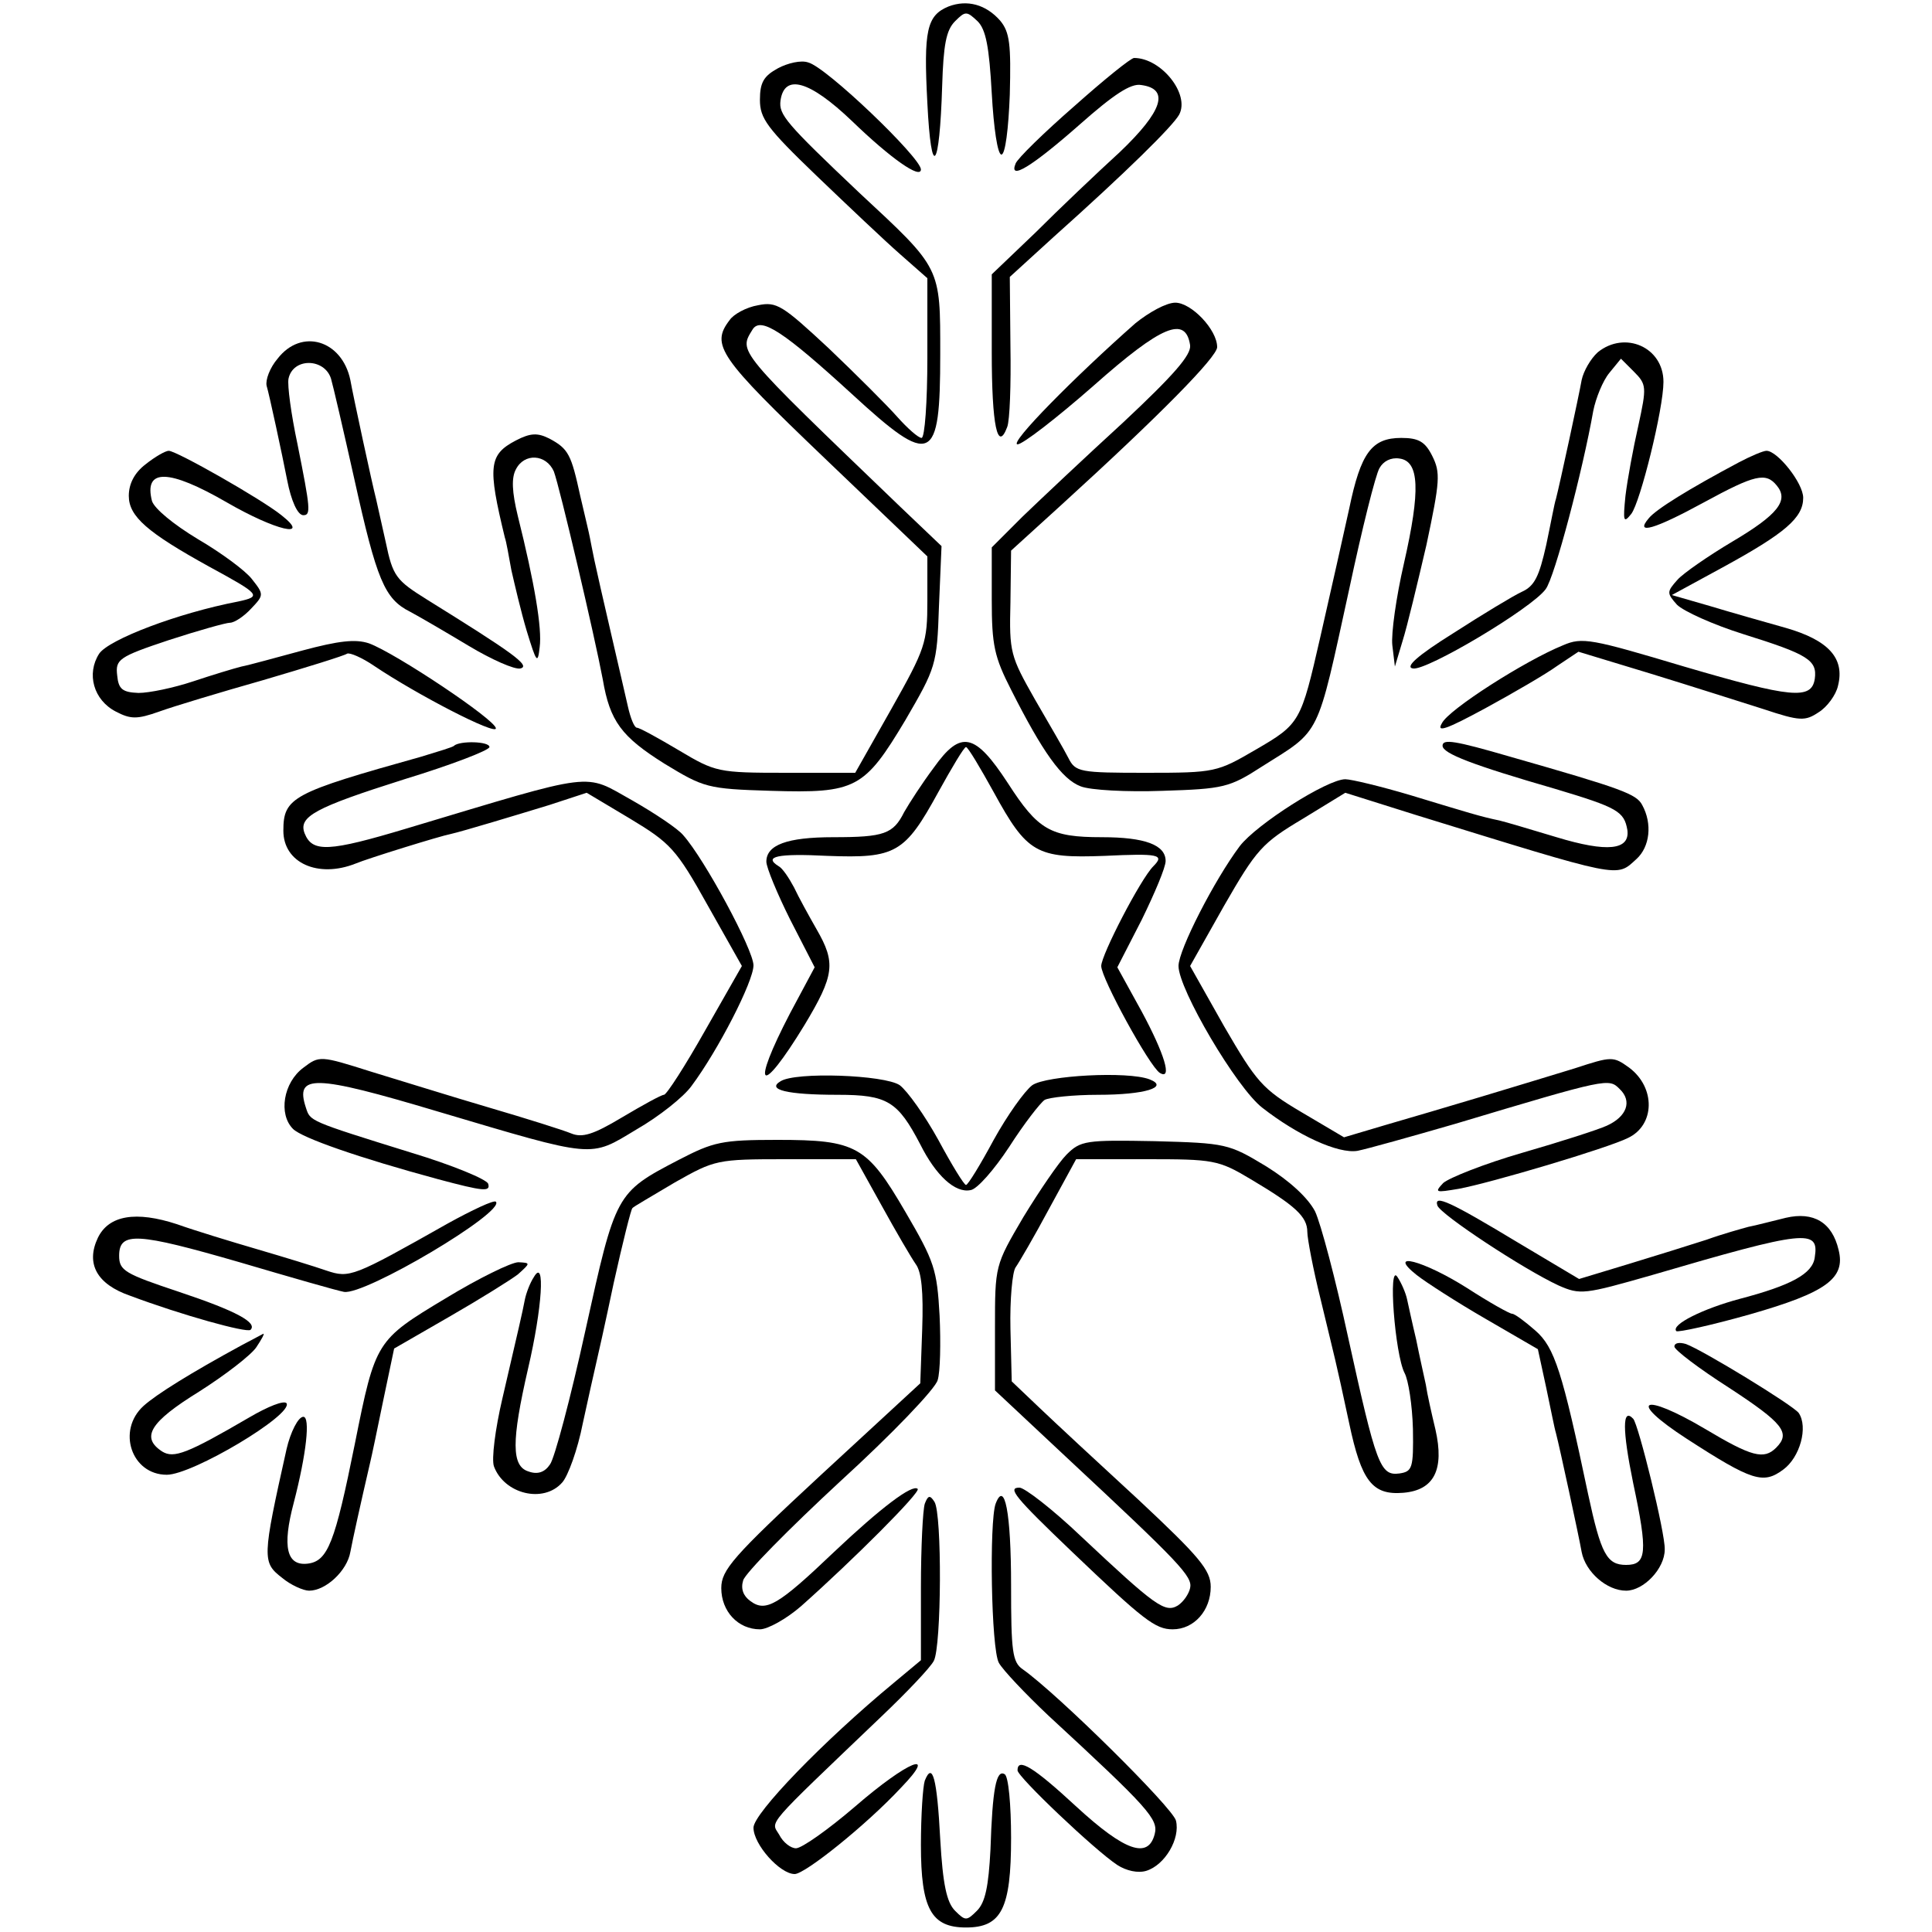 <?xml version="1.0" standalone="no"?>
<!DOCTYPE svg PUBLIC "-//W3C//DTD SVG 20010904//EN"
 "http://www.w3.org/TR/2001/REC-SVG-20010904/DTD/svg10.dtd">
<svg version="1.0" xmlns="http://www.w3.org/2000/svg"
 width="300pt" height="300pt" viewBox="0 0 300 300"
 preserveAspectRatio="xMidYMid meet">
<g transform="translate(0,300) scale(0.1,-0.1)"
fill="#000000" stroke="none">
<path d="M1473 2990 c-34 -14 -39 -37 -33 -150 6 -121 19 -105 23 27 2 63 6
86 20 100 16 16 18 16 35 0 13 -13 18 -40 22 -112 3 -54 9 -95 15 -95 6 0 11
40 13 93 2 78 0 97 -15 115 -22 25 -51 33 -80 22z"/>
<path d="M1208 2894 c-22 -12 -28 -22 -28 -49 0 -29 11 -44 88 -118 48 -46
106 -101 130 -122 l42 -37 0 -124 c0 -68 -4 -124 -9 -124 -5 0 -22 15 -38 33
-15 17 -63 65 -106 106 -72 67 -81 73 -110 67 -18 -3 -38 -14 -44 -23 -30 -39
-16 -58 147 -214 l160 -153 0 -69 c0 -65 -3 -74 -56 -168 l-56 -99 -108 0
c-105 0 -109 1 -166 35 -32 19 -61 35 -65 35 -4 0 -10 15 -14 33 -4 17 -16 70
-27 117 -11 47 -22 96 -25 110 -3 14 -6 30 -7 35 -1 6 -8 35 -15 65 -14 64
-18 73 -48 89 -18 9 -29 9 -52 -3 -42 -22 -44 -40 -17 -151 2 -5 6 -28 10 -50
5 -22 15 -65 24 -95 15 -49 17 -52 20 -25 4 29 -8 100 -34 204 -9 37 -10 59
-3 72 13 26 47 24 59 -3 9 -24 63 -254 76 -323 11 -65 29 -89 96 -131 61 -37
66 -39 165 -42 132 -4 145 3 209 110 47 81 49 85 52 176 l4 94 -64 61 c-257
247 -251 240 -229 276 13 19 48 -4 154 -101 124 -114 137 -108 137 62 0 136 2
132 -125 250 -115 109 -126 122 -123 144 6 42 45 31 111 -32 60 -58 107 -91
107 -75 -1 19 -147 159 -175 166 -11 4 -32 -1 -47 -9z"/>
<path d="M1668 2835 c-47 -41 -88 -81 -91 -89 -11 -27 25 -5 100 61 52 46 79
64 95 61 45 -6 33 -41 -33 -104 -35 -32 -94 -88 -131 -125 l-68 -65 0 -121 c0
-114 9 -156 24 -116 4 10 6 66 5 125 l-1 108 68 62 c113 101 185 172 195 190
17 32 -28 88 -70 88 -5 0 -47 -34 -93 -75z"/>
<path d="M1763 2498 c-93 -82 -197 -187 -183 -188 8 0 61 41 118 91 106 94
143 109 150 63 2 -15 -25 -46 -104 -120 -59 -54 -129 -120 -156 -146 l-48 -48
0 -81 c0 -71 4 -89 30 -140 49 -97 79 -139 108 -150 15 -6 72 -9 127 -7 95 3
104 5 155 38 92 58 84 42 135 275 20 94 41 178 47 188 6 11 18 17 31 15 31 -4
33 -49 7 -163 -12 -52 -20 -109 -18 -127 l4 -33 12 40 c7 22 23 89 37 149 21
99 22 112 9 138 -11 22 -21 28 -48 28 -46 0 -63 -23 -81 -110 -19 -86 -17 -76
-45 -200 -30 -131 -31 -134 -100 -174 -60 -35 -63 -36 -170 -36 -103 0 -110 1
-121 23 -6 12 -30 53 -52 91 -38 67 -40 73 -38 150 l1 81 77 70 c156 142 243
231 243 246 0 27 -40 69 -65 69 -14 0 -41 -15 -62 -32z"/>
<path d="M431 2443 c-12 -14 -19 -33 -17 -42 4 -13 24 -106 32 -147 6 -31 16
-54 25 -54 12 0 11 10 -9 110 -10 47 -16 92 -14 102 7 33 56 32 66 0 3 -10 19
-79 36 -155 35 -158 47 -187 87 -207 15 -8 56 -32 91 -53 35 -21 71 -37 80
-35 17 4 -13 25 -145 107 -48 30 -53 36 -64 89 -7 31 -14 62 -15 67 -6 23 -36
162 -40 185 -13 62 -76 81 -113 33z"/>
<path d="M2481 2453 c-11 -10 -22 -29 -25 -43 -4 -23 -34 -162 -40 -185 -2 -5
-8 -38 -15 -71 -11 -49 -18 -64 -38 -73 -13 -6 -61 -35 -106 -64 -56 -35 -76
-53 -63 -55 21 -4 184 93 206 123 14 18 58 186 74 277 4 20 15 47 25 59 l18
22 20 -20 c20 -20 20 -24 7 -84 -8 -35 -17 -84 -20 -109 -4 -40 -3 -43 9 -28
14 18 50 163 50 205 0 54 -60 80 -102 46z"/>
<path d="M226 2279 c-17 -13 -26 -30 -26 -49 0 -32 29 -57 125 -110 79 -43 82
-46 45 -54 -94 -18 -201 -59 -216 -81 -20 -31 -9 -72 26 -90 23 -12 33 -12 67
0 22 8 95 30 162 49 68 20 126 38 130 41 4 2 23 -6 42 -19 67 -45 189 -108
189 -97 0 13 -156 117 -197 132 -21 7 -47 4 -103 -11 -41 -11 -84 -23 -95 -25
-12 -3 -45 -13 -75 -23 -30 -10 -68 -18 -85 -18 -25 1 -31 6 -33 27 -3 25 2
29 80 55 46 15 89 27 95 27 7 0 22 10 33 22 20 21 20 22 1 46 -10 13 -48 41
-84 62 -38 23 -67 47 -71 59 -13 51 26 50 116 -2 76 -44 132 -57 85 -20 -31
25 -163 100 -175 100 -5 0 -21 -9 -36 -21z"/>
<path d="M2700 2282 c-77 -41 -129 -73 -140 -87 -22 -26 9 -17 86 25 79 43 96
47 113 26 19 -23 2 -45 -69 -87 -37 -22 -76 -49 -85 -59 -17 -19 -17 -21 -1
-39 10 -10 56 -31 104 -46 99 -31 114 -40 110 -69 -5 -33 -36 -30 -203 19
-144 43 -158 46 -188 33 -59 -24 -178 -100 -188 -121 -9 -15 6 -10 67 23 44
24 94 53 112 66 l33 22 112 -34 c62 -19 140 -44 175 -55 57 -19 65 -19 86 -5
13 8 27 27 30 41 11 43 -15 71 -81 90 -32 9 -85 24 -118 34 l-59 17 79 43 c97
53 125 77 125 108 0 23 -40 73 -57 73 -5 0 -24 -8 -43 -18z"/>
<path d="M705 1842 c-1 -2 -25 -9 -51 -17 -200 -56 -214 -63 -214 -115 0 -50
54 -74 112 -51 19 8 132 43 148 46 18 4 104 30 153 45 l58 19 67 -40 c63 -38
72 -47 121 -135 l53 -94 -57 -100 c-31 -55 -60 -100 -64 -100 -4 0 -33 -16
-65 -35 -45 -27 -62 -32 -79 -25 -12 5 -69 23 -127 40 -58 17 -141 43 -184 56
-79 25 -80 25 -105 6 -31 -23 -39 -72 -16 -95 14 -14 103 -45 225 -78 71 -19
82 -20 78 -7 -3 7 -56 29 -119 48 -161 50 -157 49 -164 70 -17 52 11 52 205
-6 246 -73 235 -72 308 -28 35 20 74 51 86 68 41 55 96 162 96 187 0 24 -76
165 -109 202 -8 10 -44 34 -79 54 -77 43 -52 46 -349 -43 -123 -37 -148 -38
-160 -8 -10 26 16 40 155 84 72 22 132 45 132 50 0 9 -46 10 -55 2z"/>
<path d="M1450 1808 c-18 -24 -38 -55 -46 -69 -17 -34 -31 -39 -110 -39 -72 0
-104 -12 -104 -38 0 -9 17 -50 37 -90 l38 -74 -38 -71 c-62 -119 -47 -132 22
-19 47 78 49 97 19 149 -12 21 -28 50 -35 65 -8 15 -18 30 -24 33 -24 15 -2
20 76 16 106 -4 120 4 172 99 21 38 40 70 43 70 3 0 22 -32 43 -70 52 -95 66
-103 172 -99 84 4 94 2 76 -16 -20 -20 -81 -138 -81 -155 0 -19 75 -156 91
-166 20 -12 7 30 -28 95 l-38 69 38 74 c20 41 37 81 37 91 0 25 -32 37 -99 37
-80 0 -99 11 -146 84 -51 78 -73 83 -115 24z"/>
<path d="M2240 1842 c0 -12 47 -30 175 -67 97 -29 107 -35 112 -64 4 -31 -31
-35 -110 -11 -40 12 -80 24 -89 26 -29 6 -48 12 -137 39 -47 14 -93 25 -102
25 -28 0 -138 -70 -164 -104 -39 -52 -95 -161 -95 -186 0 -36 90 -189 130
-220 55 -43 118 -72 148 -67 15 3 83 22 152 42 237 71 238 71 255 54 20 -19
11 -43 -20 -57 -13 -6 -72 -25 -131 -42 -59 -17 -114 -39 -123 -47 -14 -15
-12 -15 24 -9 49 9 231 63 263 79 42 20 43 78 2 109 -25 18 -27 18 -85 -1 -33
-10 -98 -30 -145 -44 -47 -14 -114 -34 -149 -44 l-64 -19 -66 39 c-61 36 -70
47 -120 133 l-53 94 53 94 c50 87 59 97 121 134 l67 41 108 -34 c324 -100 312
-98 344 -69 21 19 25 55 9 84 -9 17 -30 25 -205 75 -86 25 -105 28 -105 17z"/>
<path d="M1212 1321 c-22 -13 10 -21 89 -21 77 0 93 -10 128 -77 24 -48 54
-76 78 -71 10 1 37 32 60 67 23 36 48 68 55 73 7 4 45 8 83 8 73 0 111 12 80
24 -34 13 -160 6 -182 -9 -12 -9 -39 -47 -60 -85 -21 -39 -40 -70 -43 -70 -3
0 -22 31 -43 70 -21 38 -48 76 -60 85 -24 16 -162 21 -185 6z"/>
<path d="M1054 1199 c-98 -51 -98 -52 -145 -265 -23 -105 -48 -199 -55 -208
-8 -12 -19 -16 -33 -11 -27 8 -27 47 -1 160 22 94 27 173 9 142 -6 -9 -12 -25
-14 -35 -4 -21 -9 -42 -35 -154 -11 -47 -17 -94 -13 -105 16 -43 77 -58 106
-25 9 10 24 51 32 92 9 41 18 82 20 90 2 8 15 66 28 128 14 63 27 115 29 116
1 2 31 19 66 40 62 35 65 36 172 36 l109 0 40 -72 c22 -40 46 -81 53 -91 9
-12 12 -43 10 -101 l-3 -84 -155 -143 c-136 -126 -154 -147 -154 -175 0 -36
26 -64 60 -64 12 0 41 16 64 36 80 71 186 177 181 182 -8 8 -57 -29 -130 -98
-87 -83 -106 -94 -130 -76 -11 8 -15 19 -11 32 3 11 71 80 151 154 80 73 148
144 151 157 4 12 5 58 3 100 -4 72 -8 84 -53 161 -60 103 -76 112 -199 112
-86 0 -99 -3 -153 -31z"/>
<path d="M1656 1207 c-12 -12 -42 -56 -67 -97 -44 -75 -44 -75 -44 -172 l0
-97 110 -103 c178 -166 197 -186 193 -204 -2 -9 -10 -21 -19 -27 -20 -12 -35
-1 -150 107 -44 42 -88 76 -96 76 -19 0 -8 -14 82 -100 111 -106 129 -120 156
-120 33 0 59 29 59 66 0 26 -18 47 -112 135 -62 57 -132 122 -155 144 l-42 40
-2 82 c-1 45 3 88 8 95 5 7 29 48 52 91 l42 77 109 0 c104 0 112 -1 162 -31
69 -41 88 -58 88 -82 0 -10 9 -58 21 -106 23 -96 22 -88 44 -191 19 -90 36
-112 84 -108 48 4 64 36 50 98 -6 25 -13 56 -15 70 -3 14 -10 45 -15 70 -6 25
-12 53 -14 62 -2 10 -9 26 -15 35 -15 24 -4 -120 11 -149 6 -11 12 -50 13 -87
1 -61 -1 -66 -21 -69 -30 -4 -36 13 -80 213 -19 88 -42 175 -51 194 -11 21
-39 47 -76 70 -58 35 -62 36 -173 39 -107 2 -115 1 -137 -21z"/>
<path d="M695 1100 c-147 -83 -152 -85 -188 -73 -17 6 -66 21 -107 33 -41 12
-97 29 -125 39 -64 21 -106 14 -123 -21 -19 -40 -2 -72 50 -90 80 -30 181 -58
187 -53 11 11 -21 29 -111 59 -84 28 -93 33 -93 56 0 38 28 36 187 -10 78 -23
151 -44 162 -46 32 -6 251 124 236 140 -3 3 -37 -13 -75 -34z"/>
<path d="M2232 1128 c5 -14 134 -99 188 -124 34 -15 40 -14 145 16 239 70 260
72 253 28 -3 -26 -37 -44 -117 -65 -56 -15 -107 -40 -98 -50 3 -2 54 9 114 26
119 34 149 56 138 100 -10 43 -39 60 -82 50 -21 -5 -47 -12 -58 -14 -11 -3
-40 -11 -65 -20 -25 -8 -79 -25 -122 -38 l-76 -23 -94 56 c-106 64 -132 76
-126 58z"/>
<path d="M692 984 c-108 -65 -109 -66 -141 -226 -31 -154 -42 -182 -73 -186
-33 -4 -40 26 -22 94 20 77 26 134 15 134 -8 0 -20 -24 -26 -50 -38 -170 -38
-176 -7 -200 13 -11 33 -20 42 -20 26 0 59 31 64 60 4 21 15 71 31 140 2 8 11
51 20 95 l17 81 85 49 c47 27 95 57 107 66 20 18 20 18 1 19 -11 0 -62 -25
-113 -56z"/>
<path d="M2200 1020 c14 -11 62 -42 107 -68 l81 -47 13 -60 c7 -33 13 -64 15
-70 6 -23 36 -162 40 -185 6 -31 39 -60 69 -60 27 0 60 34 60 64 1 25 -41 195
-49 203 -17 18 -17 -17 0 -100 23 -108 21 -127 -11 -127 -30 0 -39 17 -59 110
-40 190 -52 228 -82 254 -16 14 -32 26 -36 26 -4 0 -36 18 -70 40 -68 43 -126
58 -78 20z"/>
<path d="M375 911 c-79 -43 -132 -76 -152 -94 -42 -38 -19 -107 36 -107 40 0
196 93 186 111 -4 5 -29 -5 -58 -22 -96 -56 -117 -64 -135 -53 -34 22 -19 46
57 93 41 26 81 57 89 69 8 12 13 21 11 21 -2 -1 -17 -9 -34 -18z"/>
<path d="M2600 909 c0 -5 38 -34 85 -64 84 -55 96 -70 73 -93 -19 -19 -38 -14
-110 29 -98 58 -123 46 -29 -15 102 -66 119 -71 150 -48 26 19 39 66 24 88 -9
12 -148 97 -175 107 -10 3 -18 2 -18 -4z"/>
<path d="M1436 665 c-3 -9 -6 -67 -6 -130 l0 -113 -42 -35 c-110 -91 -218
-203 -218 -225 0 -26 41 -72 64 -72 16 0 111 76 165 134 59 61 11 42 -71 -29
-42 -36 -83 -65 -92 -65 -8 0 -20 9 -26 21 -13 22 -25 8 158 183 40 38 77 77
82 87 12 22 13 229 1 247 -7 11 -10 10 -15 -3z"/>
<path d="M1546 665 c-10 -28 -7 -225 5 -247 6 -11 41 -48 77 -82 156 -144 171
-161 165 -184 -10 -39 -46 -27 -122 43 -67 62 -91 76 -91 56 0 -10 120 -124
155 -147 14 -9 32 -13 45 -9 29 9 53 50 46 78 -5 20 -184 197 -238 235 -16 11
-18 28 -18 130 0 114 -10 164 -24 127z"/>
<path d="M1436 235 c-3 -9 -6 -54 -6 -100 0 -99 16 -128 70 -128 55 0 70 29
70 139 0 51 -4 96 -10 99 -13 8 -19 -23 -22 -117 -3 -57 -8 -82 -21 -95 -16
-16 -18 -16 -34 0 -13 13 -19 41 -23 111 -5 95 -12 121 -24 91z"/>
</g>
</svg>
